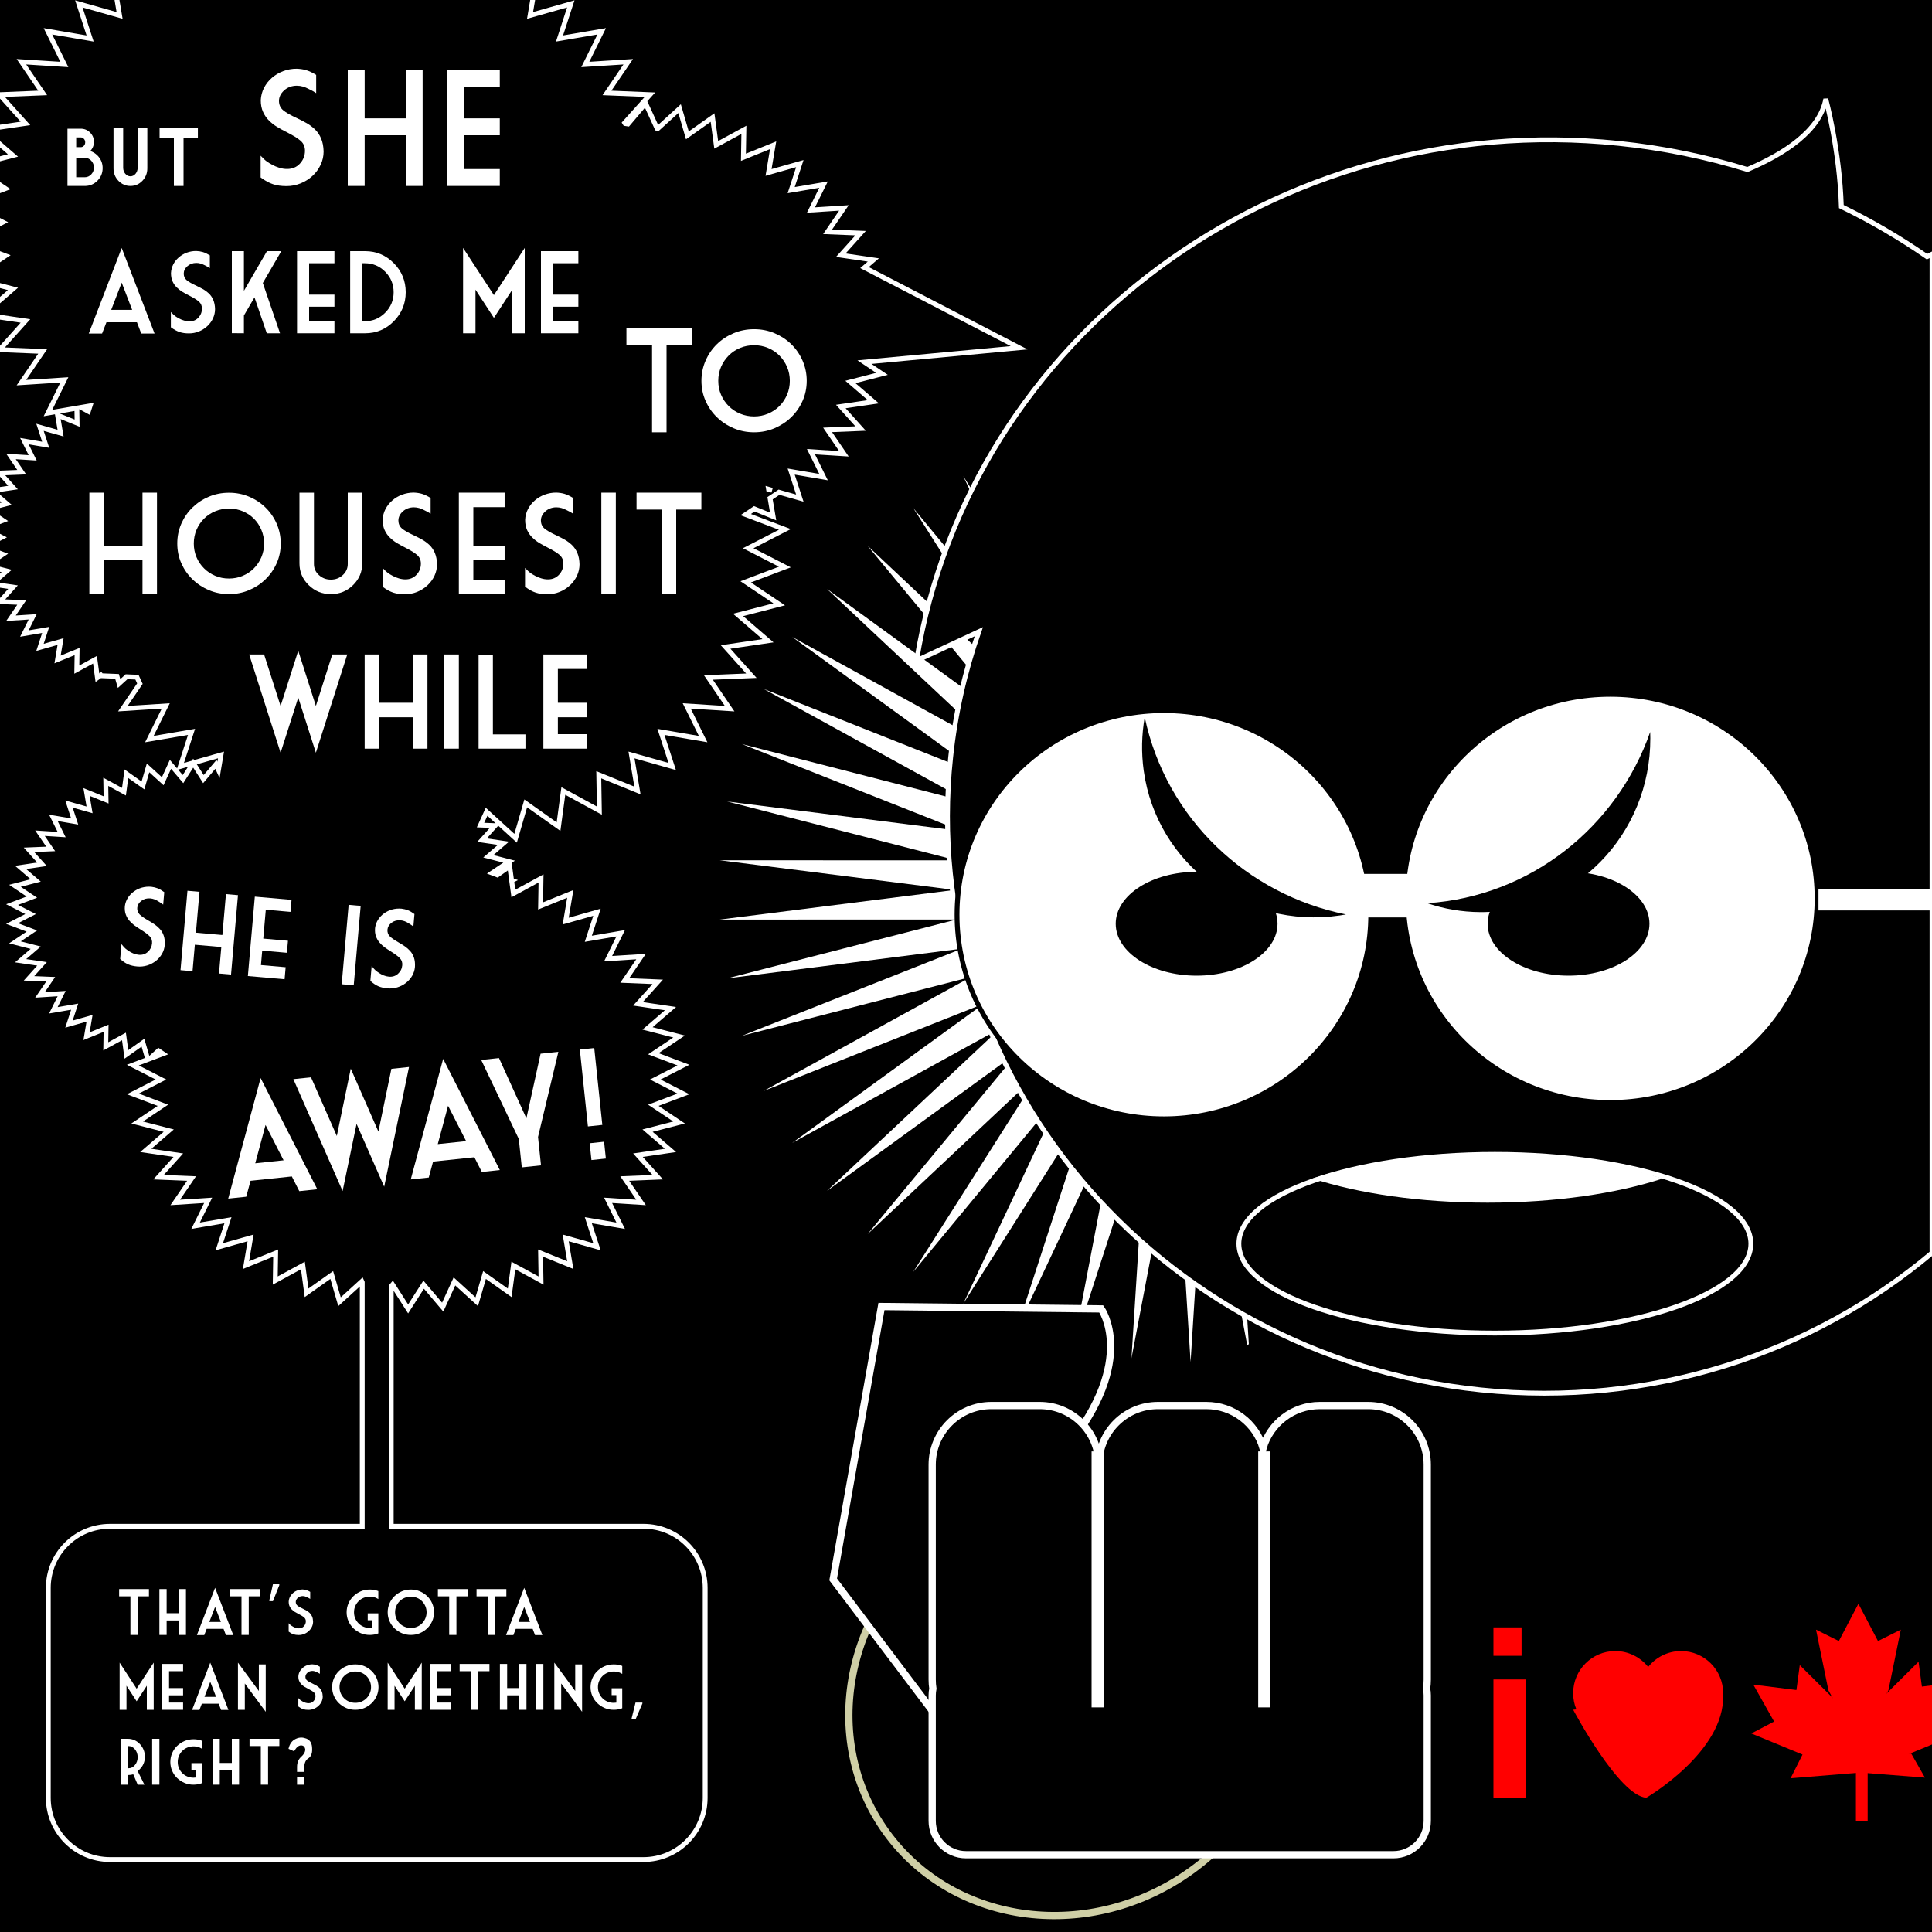 <?xml version="1.0" standalone="no"?><!-- Generator: Adobe Fireworks CS5, Export SVG Extension by Aaron Beall (http://fireworks.abeall.com) . Version: 0.6.1  --><!DOCTYPE svg PUBLIC "-//W3C//DTD SVG 1.1//EN" "http://www.w3.org/Graphics/SVG/1.1/DTD/svg11.dtd"><svg id="morris_ch02p05-Page%201" viewBox="0 0 800 800" style="background-color:#ffffff" version="1.1"	xmlns="http://www.w3.org/2000/svg" xmlns:xlink="http://www.w3.org/1999/xlink" xml:space="preserve"	x="0px" y="0px" width="800px" height="800px">	<g id="Layer%201">		<rect x="0" y="0" width="800" height="800" fill="#000000"/>		<g>			<path d="M 493 173 L 499.134 270.943 L 517.488 174.542 L 511.306 272.481 L 541.59 179.142 L 523.189 275.534 L 564.926 186.729 L 534.596 280.053 L 587.128 197.182 L 545.346 285.967 L 607.845 210.337 L 555.272 293.182 L 626.751 225.987 L 564.215 301.586 L 643.547 243.884 L 572.035 311.044 L 657.97 263.746 L 578.609 321.409 L 669.79 285.26 L 583.832 332.516 L 678.823 308.087 L 587.624 344.191 L 684.925 331.867 L 589.922 356.249 L 688 356.224 L 590.693 368.5 L 688 380.776 L 589.922 380.751 L 684.925 405.133 L 587.624 392.809 L 678.823 428.913 L 583.832 404.484 L 669.79 451.74 L 578.609 415.591 L 657.97 473.254 L 572.035 425.956 L 643.547 493.116 L 564.215 435.414 L 626.751 511.013 L 555.272 443.818 L 607.845 526.663 L 545.346 451.033 L 587.128 539.818 L 534.596 456.947 L 564.926 550.271 L 523.189 461.466 L 541.59 557.858 L 511.306 464.519 L 517.488 562.458 L 499.134 466.057 L 493 564 L 486.866 466.057 L 468.512 562.458 L 474.694 464.519 L 444.41 557.858 L 462.811 461.466 L 421.074 550.271 L 451.404 456.947 L 398.872 539.818 L 440.654 451.033 L 378.155 526.663 L 430.728 443.818 L 359.249 511.013 L 421.785 435.414 L 342.453 493.116 L 413.965 425.956 L 328.031 473.254 L 407.391 415.591 L 316.21 451.74 L 402.168 404.484 L 307.177 428.913 L 398.377 392.809 L 301.075 405.133 L 396.078 380.751 L 298 380.776 L 395.307 368.5 L 298 356.224 L 396.078 356.249 L 301.075 331.867 L 398.377 344.191 L 307.177 308.087 L 402.168 332.516 L 316.21 285.26 L 407.391 321.409 L 328.031 263.746 L 413.965 311.044 L 342.453 243.884 L 421.785 301.586 L 359.249 225.987 L 430.728 293.182 L 378.155 210.337 L 440.654 285.967 L 398.872 197.182 L 451.404 280.053 L 421.074 186.729 L 462.811 275.534 L 444.41 179.142 L 474.694 272.481 L 468.512 174.542 L 486.866 270.943 L 493 173 Z" fill="#ffffff"/>		</g>		<path d="M 530.736 548.353 L 386.343 635.457 L 534.667 683.231 L 583.685 583.876 L 552.534 537.523 L 530.736 548.353 Z" fill="#000000"/>		<path id="Ellipse" d="M 367.085 758.807 C 338.965 720.04 349.926 664.226 391.567 634.142 C 433.208 604.058 489.758 611.097 517.878 649.864 C 545.998 688.631 535.037 744.444 493.396 774.529 C 451.756 804.613 395.205 797.574 367.085 758.807 Z" stroke="#cfcfa6" stroke-width="3" fill="#000000"/>		<path d="M 393.649 313.538 C 379.737 444.279 478.002 561.576 613.135 575.532 C 683.731 582.823 750.419 560.471 800 518.815 L 800 159.95 L 800 105.255 L 797.943 106.272 C 786.756 98.527 774.903 91.576 762.468 85.526 C 761.758 61.906 756.029 41 756.029 41 C 753.598 54.151 738.897 63.694 723.58 70.19 C 706.554 64.945 688.733 61.272 670.279 59.366 C 528.574 44.731 401.424 139.699 379.526 273.548 L 405.3 261.58 C 399.536 278.082 395.572 295.466 393.649 313.538 Z" stroke="#ffffff" stroke-width="2" fill="#000000"/>		<path id="Ellipse2" d="M 581.114 372.002 C 581.114 325.332 619.461 287.5 666.766 287.5 C 714.072 287.5 752.419 325.332 752.419 372.002 C 752.419 418.672 714.072 456.504 666.766 456.504 C 619.461 456.504 581.114 418.672 581.114 372.002 Z" stroke="#000000" stroke-width="2" fill="#ffffff"/>		<path id="Ellipse3" d="M 396.286 378.762 C 396.286 332.093 434.633 294.26 481.938 294.26 C 529.243 294.26 567.59 332.093 567.59 378.762 C 567.59 425.432 529.243 463.265 481.938 463.265 C 434.633 463.265 396.286 425.432 396.286 378.762 Z" stroke="#000000" stroke-width="2" fill="#ffffff"/>		<path d="M 564.336 405.69 C 564.336 405.69 553.066 443.998 546.304 453.011 C 546.304 453.011 564.336 466.532 591.384 457.518 L 564.336 448.504 L 564.336 405.69 Z" fill="#000000"/>		<g>			<g>				<path d="M 757.112 699.945 L 769.535 722.465 L 781.957 699.945 L 787.089 674.806 L 777.637 679.519 L 769.535 664.07 L 761.433 679.519 L 751.981 674.806 L 757.112 699.945 Z" fill="#ff0000"/>				<path d="M 775.911 706.475 L 763.889 729.135 L 790.127 726.422 L 814.499 716.376 L 805.08 711.44 L 813.676 696.162 L 795.817 698.39 L 794.434 688.079 L 775.911 706.475 Z" fill="#ff0000"/>				<path d="M 763.774 707.89 L 775.796 730.549 L 749.559 727.837 L 725.187 717.79 L 734.605 712.855 L 726.009 697.576 L 743.868 699.804 L 745.251 689.494 L 763.774 707.89 Z" fill="#ff0000"/>				<path d="M 746.58 726.131 L 741.449 736.343 L 770.345 733.986 L 797.08 736.081 L 791.409 726.131 L 746.58 726.131 Z" fill="#ff0000"/>				<rect x="768.503" y="732.995" width="4.861" height="21.211" fill="#ff0000"/>			</g>			<path d="M 651.407 701.128 C 651.407 703.503 651.884 705.769 652.74 707.833 L 651.407 707.962 C 651.407 707.962 670.345 743.649 681.708 744.408 C 681.708 744.408 714.282 725.426 713.524 701.887 C 713.535 701.635 713.524 701.383 713.524 701.128 C 713.524 691.483 705.724 683.664 696.101 683.664 C 690.58 683.664 685.658 686.238 682.466 690.255 C 679.274 686.238 674.352 683.664 668.83 683.664 C 659.207 683.664 651.407 691.483 651.407 701.128 Z" fill="#ff0000"/>			<rect x="618.4" y="695.421" width="13.591" height="48.987" fill="#ff0000"/>			<rect x="618.4" y="673.867" width="11.649" height="11.757" fill="#ff0000"/>		</g>		<rect x="563.082" y="361.862" width="20.286" height="18.027" fill="#ffffff"/>		<rect x="753" y="368" width="47" height="9" fill="#ffffff"/>		<path id="Ellipse4" d="M 462 382.5 C 462 370.626 476.998 361 495.5 361 C 514.002 361 529 370.626 529 382.5 C 529 394.374 514.002 404 495.5 404 C 476.998 404 462 394.374 462 382.5 Z" fill="#000000"/>		<path id="Ellipse5" d="M 616 382.5 C 616 370.626 630.998 361 649.5 361 C 668.002 361 683 370.626 683 382.5 C 683 394.374 668.002 404 649.5 404 C 630.998 404 616 394.374 616 382.5 Z" fill="#000000"/>		<path d="M 474 297 C 472.727 304.152 472.539 311.606 473.593 319.157 C 479.019 358.017 515.312 384.854 554.774 379.075 C 555.633 378.949 556.486 378.806 557.334 378.652 C 516.348 370.42 482.957 339.031 474 297 Z" fill="#000000"/>		<path d="M 591 374 C 597.893 376.348 605.25 377.64 612.886 377.688 C 652.019 377.933 683.462 345.539 683.36 305.67 C 683.358 304.808 683.338 303.949 683.307 303.094 C 669.55 342.369 633.921 371.165 591 374 Z" fill="#000000"/>		<path id="Ellipse6" d="M 513 515 C 513 494.565 560.457 478 619 478 C 677.543 478 725 494.565 725 515 C 725 535.435 677.543 552 619 552 C 560.457 552 513 535.435 513 515 Z" stroke="#ffffff" stroke-width="2" fill="#000000"/>		<path d="M 688.475 488 C 669.519 481.798 644.032 478 616 478 C 587.968 478 562.481 481.798 543.525 488 C 562.481 494.202 587.968 498 616 498 C 644.032 498 669.519 494.202 688.475 488 Z" fill="#ffffff"/>		<path d="M 385 707 L 345 654 L 365 541 L 456 542 C 456 542 471 563 442 599 L 385 707 Z" stroke="#ffffff" stroke-width="3" fill="#000000"/>		<path d="M 386.28 699.21 C 386.098 700.112 386 701.044 386 702 L 386 754 C 386 761.732 392.268 768 400 768 L 577 768 C 584.732 768 591 761.732 591 754 L 591 702 C 591 701.044 590.903 700.112 590.72 699.21 C 590.903 698.002 591 696.764 591 695.505 L 591 606.495 C 591 592.967 580.033 582 566.505 582 L 546.495 582 C 535.381 582 525.996 589.402 523 599.545 C 520.004 589.402 510.619 582 499.505 582 L 479.495 582 C 465.967 582 455 592.967 455 606.495 C 455 592.967 444.033 582 430.505 582 L 410.495 582 C 396.967 582 386 592.967 386 606.495 L 386 695.505 C 386 696.764 386.097 698.002 386.28 699.21 Z" stroke="#ffffff" stroke-width="3" fill="#000000"/>		<rect x="452" y="601" width="5" height="106" fill="#ffffff"/>		<rect x="521" y="601" width="5" height="106" fill="#ffffff"/>	</g>	<g id="Text">		<g>			<path d="M 49.328 661 L 54 661 L 54 677 L 57 677 L 57 661 L 61.672 661 L 61.672 658 L 49.328 658 L 49.328 661 L 49.328 661 Z" fill="#ffffff"/>			<path d="M 77 658 L 74 658 L 74 668 L 69 668 L 69 658 L 66 658 L 66 677 L 69 677 L 69 671 L 74 671 L 74 677 L 77 677 L 77 658 L 77 658 Z" fill="#ffffff"/>			<path d="M 92.562 674.469 L 93.547 677.062 L 96.594 677.062 L 89.062 657.469 L 81.531 677.062 L 84.578 677.062 L 85.578 674.469 L 92.562 674.469 L 92.562 674.469 ZM 89.062 665.391 L 91.469 671.625 L 86.672 671.625 L 89.062 665.391 L 89.062 665.391 Z" fill="#ffffff"/>			<path d="M 95.328 661 L 100 661 L 100 677 L 103 677 L 103 661 L 107.672 661 L 107.672 658 L 95.328 658 L 95.328 661 L 95.328 661 Z" fill="#ffffff"/>			<path d="M 111.531 662.609 L 111.531 663 L 113.016 663 L 115.656 656.391 L 115.656 656 L 113.016 656 L 111.531 662.609 L 111.531 662.609 Z" fill="#ffffff"/>			<path d="M 125.938 676.594 C 126.656 676.312 127.297 675.906 127.859 675.375 C 128.422 674.859 128.859 674.266 129.172 673.594 C 129.484 672.922 129.641 672.219 129.641 671.469 C 129.609 670.656 129.484 669.953 129.234 669.359 C 128.984 668.766 128.641 668.281 128.234 667.891 C 127.812 667.5 127.391 667.188 126.969 666.938 C 126.531 666.688 125.984 666.406 125.312 666.078 C 124.312 665.625 123.594 665.219 123.156 664.844 C 122.719 664.484 122.484 663.984 122.469 663.359 C 122.469 662.719 122.734 662.156 123.297 661.656 C 123.844 661.156 124.516 660.906 125.312 660.891 C 125.656 660.891 126 660.938 126.312 661.031 C 126.625 661.125 126.906 661.25 127.156 661.375 C 127.391 661.5 127.578 661.594 127.719 661.656 C 127.844 661.719 128.094 661.859 128.453 662.078 L 128.453 659.156 C 127.859 658.797 127.328 658.547 126.859 658.406 C 126.391 658.266 125.875 658.188 125.312 658.156 C 124.562 658.156 123.844 658.297 123.156 658.547 C 122.469 658.797 121.875 659.156 121.344 659.625 C 120.812 660.094 120.375 660.625 120.062 661.234 C 119.75 661.844 119.578 662.5 119.547 663.219 C 119.547 663.938 119.656 664.578 119.906 665.109 C 120.156 665.656 120.469 666.125 120.875 666.5 C 121.281 666.891 121.688 667.219 122.125 667.484 C 122.562 667.75 123.094 668.047 123.719 668.359 C 124.75 668.891 125.5 669.344 125.953 669.75 C 126.406 670.156 126.641 670.688 126.641 671.344 C 126.641 672.141 126.359 672.828 125.828 673.406 C 125.297 673.984 124.609 674.266 123.781 674.266 C 123.375 674.266 122.953 674.203 122.547 674.078 C 122.125 673.953 121.75 673.797 121.406 673.609 C 121.062 673.422 120.766 673.25 120.531 673.078 C 120.297 672.922 119.969 672.609 119.531 672.141 L 119.531 675.625 C 120.234 676.156 120.891 676.531 121.516 676.734 C 122.141 676.938 122.859 677.031 123.672 677.031 C 124.453 677.031 125.219 676.891 125.938 676.594 L 125.938 676.594 Z" fill="#ffffff"/>			<path d="M 153.141 674.109 C 152.234 674.109 151.375 673.953 150.578 673.609 C 149.781 673.281 149.094 672.828 148.5 672.234 C 147.906 671.641 147.438 670.953 147.094 670.156 C 146.75 669.375 146.594 668.516 146.594 667.609 C 146.594 666.703 146.75 665.859 147.094 665.062 C 147.438 664.281 147.906 663.594 148.5 663 C 149.094 662.406 149.781 661.953 150.578 661.625 C 151.375 661.297 152.234 661.125 153.141 661.125 C 154.031 661.125 154.875 661.297 155.672 661.609 C 156.016 661.766 156.344 661.938 156.656 662.125 L 156.656 658.828 C 155.562 658.406 154.391 658.188 153.141 658.188 C 151.797 658.188 150.547 658.438 149.391 658.922 C 148.234 659.422 147.219 660.094 146.344 660.938 C 145.469 661.781 144.781 662.781 144.281 663.938 C 143.781 665.094 143.531 666.312 143.531 667.609 C 143.531 668.922 143.781 670.141 144.281 671.266 C 144.781 672.406 145.469 673.406 146.344 674.25 C 147.219 675.094 148.234 675.766 149.391 676.266 C 150.547 676.766 151.797 677 153.141 677 C 154.391 677 155.562 676.781 156.656 676.344 L 156.656 668.062 L 152.266 668.062 L 152.266 670.906 L 154.219 670.906 L 154.219 674.016 C 153.859 674.078 153.5 674.109 153.141 674.109 L 153.141 674.109 Z" fill="#ffffff"/>			<path d="M 178.969 663.938 C 178.469 662.781 177.781 661.781 176.906 660.938 C 176.031 660.094 175.016 659.422 173.859 658.922 C 172.703 658.438 171.453 658.188 170.141 658.188 C 168.797 658.188 167.547 658.438 166.391 658.922 C 165.234 659.422 164.219 660.094 163.344 660.938 C 162.469 661.781 161.781 662.781 161.281 663.938 C 160.781 665.094 160.531 666.312 160.531 667.609 C 160.531 668.922 160.781 670.141 161.281 671.266 C 161.781 672.406 162.469 673.406 163.344 674.25 C 164.219 675.094 165.234 675.766 166.391 676.266 C 167.547 676.766 168.797 677 170.141 677 C 171.453 677 172.703 676.766 173.859 676.266 C 175.016 675.766 176.031 675.094 176.906 674.25 C 177.781 673.406 178.469 672.406 178.969 671.266 C 179.469 670.141 179.734 668.922 179.734 667.609 C 179.734 666.312 179.469 665.094 178.969 663.938 L 178.969 663.938 ZM 164.094 665.062 C 164.438 664.281 164.906 663.594 165.5 663 C 166.094 662.406 166.781 661.953 167.578 661.625 C 168.375 661.297 169.234 661.125 170.141 661.125 C 171.031 661.125 171.875 661.297 172.672 661.625 C 173.453 661.953 174.141 662.406 174.734 663 C 175.328 663.594 175.781 664.281 176.125 665.062 C 176.469 665.859 176.641 666.703 176.641 667.609 C 176.641 668.516 176.469 669.375 176.125 670.156 C 175.781 670.953 175.328 671.641 174.734 672.234 C 174.141 672.828 173.453 673.281 172.672 673.609 C 171.875 673.953 171.031 674.109 170.141 674.109 C 169.234 674.109 168.375 673.953 167.578 673.609 C 166.781 673.281 166.094 672.828 165.5 672.234 C 164.906 671.641 164.438 670.953 164.094 670.156 C 163.75 669.375 163.594 668.516 163.594 667.609 C 163.594 666.703 163.75 665.859 164.094 665.062 L 164.094 665.062 Z" fill="#ffffff"/>			<path d="M 181.328 661 L 186 661 L 186 677 L 189 677 L 189 661 L 193.672 661 L 193.672 658 L 181.328 658 L 181.328 661 L 181.328 661 Z" fill="#ffffff"/>			<path d="M 197.328 661 L 202 661 L 202 677 L 205 677 L 205 661 L 209.672 661 L 209.672 658 L 197.328 658 L 197.328 661 L 197.328 661 Z" fill="#ffffff"/>			<path d="M 220.562 674.469 L 221.547 677.062 L 224.594 677.062 L 217.062 657.469 L 209.531 677.062 L 212.578 677.062 L 213.578 674.469 L 220.562 674.469 L 220.562 674.469 ZM 217.062 665.391 L 219.469 671.625 L 214.672 671.625 L 217.062 665.391 L 217.062 665.391 Z" fill="#ffffff"/>			<path d="M 52.375 692.797 L 49.531 688.453 L 49.531 708 L 52.375 708 L 52.375 698.016 L 56.578 704.469 L 60.797 698.016 L 60.797 708 L 63.641 708 L 63.641 688.453 L 60.797 692.797 L 56.578 699.266 L 52.375 692.797 L 52.375 692.797 Z" fill="#ffffff"/>			<path d="M 67 708 L 75.812 708 L 75.812 705 L 70 705 L 70 702 L 75.812 702 L 75.812 699 L 70 699 L 70 692 L 75.812 692 L 75.812 689 L 67 689 L 67 708 L 67 708 Z" fill="#ffffff"/>			<path d="M 90.562 705.469 L 91.547 708.062 L 94.594 708.062 L 87.062 688.469 L 79.531 708.062 L 82.578 708.062 L 83.578 705.469 L 90.562 705.469 L 90.562 705.469 ZM 87.062 696.391 L 89.469 702.625 L 84.672 702.625 L 87.062 696.391 L 87.062 696.391 Z" fill="#ffffff"/>			<path d="M 98.531 688.453 L 98.531 708 L 101.375 708 L 101.375 697.094 L 110.031 708.828 L 110.031 689.203 L 107.188 689.203 L 107.188 700.203 L 98.531 688.453 L 98.531 688.453 Z" fill="#ffffff"/>			<path d="M 129.938 707.594 C 130.656 707.312 131.297 706.906 131.859 706.375 C 132.422 705.859 132.859 705.266 133.172 704.594 C 133.484 703.922 133.641 703.219 133.641 702.469 C 133.609 701.656 133.484 700.953 133.234 700.359 C 132.984 699.766 132.641 699.281 132.234 698.891 C 131.812 698.5 131.391 698.188 130.969 697.938 C 130.531 697.688 129.984 697.406 129.312 697.078 C 128.312 696.625 127.594 696.219 127.156 695.844 C 126.719 695.484 126.484 694.984 126.469 694.359 C 126.469 693.719 126.734 693.156 127.297 692.656 C 127.844 692.156 128.516 691.906 129.312 691.891 C 129.656 691.891 130 691.938 130.312 692.031 C 130.625 692.125 130.906 692.25 131.156 692.375 C 131.391 692.5 131.578 692.594 131.719 692.656 C 131.844 692.719 132.094 692.859 132.453 693.078 L 132.453 690.156 C 131.859 689.797 131.328 689.547 130.859 689.406 C 130.391 689.266 129.875 689.188 129.312 689.156 C 128.562 689.156 127.844 689.297 127.156 689.547 C 126.469 689.797 125.875 690.156 125.344 690.625 C 124.812 691.094 124.375 691.625 124.062 692.234 C 123.75 692.844 123.578 693.5 123.547 694.219 C 123.547 694.938 123.656 695.578 123.906 696.109 C 124.156 696.656 124.469 697.125 124.875 697.5 C 125.281 697.891 125.688 698.219 126.125 698.484 C 126.562 698.75 127.094 699.047 127.719 699.359 C 128.75 699.891 129.5 700.344 129.953 700.75 C 130.406 701.156 130.641 701.688 130.641 702.344 C 130.641 703.141 130.359 703.828 129.828 704.406 C 129.297 704.984 128.609 705.266 127.781 705.266 C 127.375 705.266 126.953 705.203 126.547 705.078 C 126.125 704.953 125.75 704.797 125.406 704.609 C 125.062 704.422 124.766 704.25 124.531 704.078 C 124.297 703.922 123.969 703.609 123.531 703.141 L 123.531 706.625 C 124.234 707.156 124.891 707.531 125.516 707.734 C 126.141 707.938 126.859 708.031 127.672 708.031 C 128.453 708.031 129.219 707.891 129.938 707.594 L 129.938 707.594 Z" fill="#ffffff"/>			<path d="M 155.969 694.938 C 155.469 693.781 154.781 692.781 153.906 691.938 C 153.031 691.094 152.016 690.422 150.859 689.922 C 149.703 689.438 148.453 689.188 147.141 689.188 C 145.797 689.188 144.547 689.438 143.391 689.922 C 142.234 690.422 141.219 691.094 140.344 691.938 C 139.469 692.781 138.781 693.781 138.281 694.938 C 137.781 696.094 137.531 697.312 137.531 698.609 C 137.531 699.922 137.781 701.141 138.281 702.266 C 138.781 703.406 139.469 704.406 140.344 705.25 C 141.219 706.094 142.234 706.766 143.391 707.266 C 144.547 707.766 145.797 708 147.141 708 C 148.453 708 149.703 707.766 150.859 707.266 C 152.016 706.766 153.031 706.094 153.906 705.25 C 154.781 704.406 155.469 703.406 155.969 702.266 C 156.469 701.141 156.734 699.922 156.734 698.609 C 156.734 697.312 156.469 696.094 155.969 694.938 L 155.969 694.938 ZM 141.094 696.062 C 141.438 695.281 141.906 694.594 142.5 694 C 143.094 693.406 143.781 692.953 144.578 692.625 C 145.375 692.297 146.234 692.125 147.141 692.125 C 148.031 692.125 148.875 692.297 149.672 692.625 C 150.453 692.953 151.141 693.406 151.734 694 C 152.328 694.594 152.781 695.281 153.125 696.062 C 153.469 696.859 153.641 697.703 153.641 698.609 C 153.641 699.516 153.469 700.375 153.125 701.156 C 152.781 701.953 152.328 702.641 151.734 703.234 C 151.141 703.828 150.453 704.281 149.672 704.609 C 148.875 704.953 148.031 705.109 147.141 705.109 C 146.234 705.109 145.375 704.953 144.578 704.609 C 143.781 704.281 143.094 703.828 142.5 703.234 C 141.906 702.641 141.438 701.953 141.094 701.156 C 140.75 700.375 140.594 699.516 140.594 698.609 C 140.594 697.703 140.75 696.859 141.094 696.062 L 141.094 696.062 Z" fill="#ffffff"/>			<path d="M 163.375 692.797 L 160.531 688.453 L 160.531 708 L 163.375 708 L 163.375 698.016 L 167.578 704.469 L 171.797 698.016 L 171.797 708 L 174.641 708 L 174.641 688.453 L 171.797 692.797 L 167.578 699.266 L 163.375 692.797 L 163.375 692.797 Z" fill="#ffffff"/>			<path d="M 178 708 L 186.812 708 L 186.812 705 L 181 705 L 181 702 L 186.812 702 L 186.812 699 L 181 699 L 181 692 L 186.812 692 L 186.812 689 L 178 689 L 178 708 L 178 708 Z" fill="#ffffff"/>			<path d="M 190.328 692 L 195 692 L 195 708 L 198 708 L 198 692 L 202.672 692 L 202.672 689 L 190.328 689 L 190.328 692 L 190.328 692 Z" fill="#ffffff"/>			<path d="M 218 689 L 215 689 L 215 699 L 210 699 L 210 689 L 207 689 L 207 708 L 210 708 L 210 702 L 215 702 L 215 708 L 218 708 L 218 689 L 218 689 Z" fill="#ffffff"/>			<path d="M 222 708 L 225 708 L 225 689 L 222 689 L 222 708 L 222 708 Z" fill="#ffffff"/>			<path d="M 229.531 688.453 L 229.531 708 L 232.375 708 L 232.375 697.094 L 241.031 708.828 L 241.031 689.203 L 238.188 689.203 L 238.188 700.203 L 229.531 688.453 L 229.531 688.453 Z" fill="#ffffff"/>			<path d="M 254.141 705.109 C 253.234 705.109 252.375 704.953 251.578 704.609 C 250.781 704.281 250.094 703.828 249.5 703.234 C 248.906 702.641 248.438 701.953 248.094 701.156 C 247.75 700.375 247.594 699.516 247.594 698.609 C 247.594 697.703 247.75 696.859 248.094 696.062 C 248.438 695.281 248.906 694.594 249.5 694 C 250.094 693.406 250.781 692.953 251.578 692.625 C 252.375 692.297 253.234 692.125 254.141 692.125 C 255.031 692.125 255.875 692.297 256.672 692.609 C 257.016 692.766 257.344 692.938 257.656 693.125 L 257.656 689.828 C 256.562 689.406 255.391 689.188 254.141 689.188 C 252.797 689.188 251.547 689.438 250.391 689.922 C 249.234 690.422 248.219 691.094 247.344 691.938 C 246.469 692.781 245.781 693.781 245.281 694.938 C 244.781 696.094 244.531 697.312 244.531 698.609 C 244.531 699.922 244.781 701.141 245.281 702.266 C 245.781 703.406 246.469 704.406 247.344 705.25 C 248.219 706.094 249.234 706.766 250.391 707.266 C 251.547 707.766 252.797 708 254.141 708 C 255.391 708 256.562 707.781 257.656 707.344 L 257.656 699.062 L 253.266 699.062 L 253.266 701.906 L 255.219 701.906 L 255.219 705.016 C 254.859 705.078 254.5 705.109 254.141 705.109 L 254.141 705.109 Z" fill="#ffffff"/>			<path d="M 261.531 711.609 L 261.531 712 L 263.156 712 L 266 705.391 L 266 705 L 263.156 705 L 261.531 711.609 L 261.531 711.609 Z" fill="#ffffff"/>			<path d="M 53 723 L 53.172 723 C 54.234 723 55.125 723.453 55.875 724.359 C 56.625 725.266 57 726.344 57 727.609 C 57 728.875 56.625 729.953 55.875 730.859 C 55.125 731.766 54.234 732.203 53.172 732.203 L 53 732.203 L 53 723 L 53 723 ZM 57.719 732.75 C 59.234 731.297 60 729.531 60 727.469 C 60 725.406 59.297 723.656 57.922 722.188 C 56.547 720.734 54.875 720 52.922 720 L 50 720 L 50 739 L 53 739 L 53 735 L 53.203 735 C 53.891 735 54.547 734.906 55.172 734.703 L 57.016 739 L 59.797 739 L 57 733.359 C 57.25 733.172 57.484 732.969 57.719 732.75 L 57.719 732.75 Z" fill="#ffffff"/>			<path d="M 63 739 L 66 739 L 66 720 L 63 720 L 63 739 L 63 739 Z" fill="#ffffff"/>			<path d="M 80.141 736.109 C 79.234 736.109 78.375 735.953 77.578 735.609 C 76.781 735.281 76.094 734.828 75.5 734.234 C 74.906 733.641 74.438 732.953 74.094 732.156 C 73.75 731.375 73.594 730.516 73.594 729.609 C 73.594 728.703 73.75 727.859 74.094 727.062 C 74.438 726.281 74.906 725.594 75.5 725 C 76.094 724.406 76.781 723.953 77.578 723.625 C 78.375 723.297 79.234 723.125 80.141 723.125 C 81.031 723.125 81.875 723.297 82.672 723.609 C 83.016 723.766 83.344 723.938 83.656 724.125 L 83.656 720.828 C 82.562 720.406 81.391 720.188 80.141 720.188 C 78.797 720.188 77.547 720.438 76.391 720.922 C 75.234 721.422 74.219 722.094 73.344 722.938 C 72.469 723.781 71.781 724.781 71.281 725.938 C 70.781 727.094 70.531 728.312 70.531 729.609 C 70.531 730.922 70.781 732.141 71.281 733.266 C 71.781 734.406 72.469 735.406 73.344 736.25 C 74.219 737.094 75.234 737.766 76.391 738.266 C 77.547 738.766 78.797 739 80.141 739 C 81.391 739 82.562 738.781 83.656 738.344 L 83.656 730.062 L 79.266 730.062 L 79.266 732.906 L 81.219 732.906 L 81.219 736.016 C 80.859 736.078 80.5 736.109 80.141 736.109 L 80.141 736.109 Z" fill="#ffffff"/>			<path d="M 99 720 L 96 720 L 96 730 L 91 730 L 91 720 L 88 720 L 88 739 L 91 739 L 91 733 L 96 733 L 96 739 L 99 739 L 99 720 L 99 720 Z" fill="#ffffff"/>			<path d="M 103.328 723 L 108 723 L 108 739 L 111 739 L 111 723 L 115.672 723 L 115.672 720 L 103.328 720 L 103.328 723 L 103.328 723 Z" fill="#ffffff"/>			<path d="M 127.516 728.219 C 128.766 727.438 129.344 726.078 129.25 724.141 C 129.25 721.922 128.438 720.516 126.812 719.891 C 126.094 719.625 125.391 719.484 124.734 719.484 C 123.938 719.484 123.156 719.688 122.375 720.078 C 120.875 720.797 119.906 722.156 119.469 724.141 L 121.781 725.172 C 122.688 723.547 123.656 722.734 124.656 722.734 C 125.656 722.734 126.234 723.297 126.406 724.406 C 126.391 725.469 125.812 726.484 124.688 727.484 C 123.562 728.484 123 729.875 123 731.672 L 123 733.703 L 126 733.703 C 125.766 730.828 126.266 729 127.516 728.219 L 127.516 728.219 ZM 123 736 L 123 739 L 126 739 L 126 736 L 123 736 L 123 736 Z" fill="#ffffff"/>		</g>		<g>			<path d="M 31.547 56.891 L 33.422 56.891 C 33.938 56.891 34.375 57.094 34.734 57.484 C 35.094 57.875 35.281 58.344 35.281 58.906 C 35.281 59.484 35.094 59.969 34.734 60.359 C 34.375 60.75 33.938 60.938 33.422 60.938 L 31.547 60.938 L 31.547 56.891 L 31.547 56.891 ZM 35.109 77 C 37.141 77 38.891 76.281 40.328 74.844 C 41.766 73.406 42.5 71.656 42.5 69.609 C 42.5 67.578 41.781 65.828 40.344 64.359 C 39.438 63.484 38.453 62.875 37.359 62.531 C 38.375 61.484 38.891 60.219 38.891 58.734 C 38.891 57.234 38.359 55.938 37.297 54.875 C 36.234 53.812 34.938 53.281 33.422 53.281 L 27.938 53.281 L 27.938 77 L 35.109 77 L 35.109 77 ZM 35.109 65.344 C 36.141 65.344 37.031 65.75 37.781 66.531 C 38.516 67.328 38.891 68.266 38.891 69.359 C 38.891 70.469 38.516 71.422 37.781 72.203 C 37.031 73 36.141 73.391 35.109 73.391 L 31.547 73.391 L 31.547 70.781 L 31.547 65.344 L 35.109 65.344 L 35.109 65.344 Z" fill="#ffffff"/>			<path d="M 56.125 71.953 C 55.531 72.656 54.828 73 54 73 C 53.172 73 52.469 72.656 51.875 71.953 C 51.281 71.25 51 70.406 51 69.422 L 51 53 L 47 53 L 47 69.719 C 47 71.734 47.672 73.453 49.047 74.875 C 50.422 76.297 52.062 77 54 77 C 55.938 77 57.578 76.297 58.953 74.875 C 60.312 73.453 61 71.734 61 69.719 L 61 53 L 57 53 L 57 69.422 C 57 70.406 56.703 71.25 56.125 71.953 L 56.125 71.953 Z" fill="#ffffff"/>			<path d="M 66.078 57 L 72 57 L 72 77 L 76 77 L 76 57 L 81.938 57 L 81.938 53 L 66.078 53 L 66.078 57 L 66.078 57 Z" fill="#ffffff"/>			<path d="M 124.469 75.938 C 126.328 75.188 127.984 74.156 129.422 72.812 C 130.859 71.484 131.969 69.953 132.781 68.219 C 133.594 66.484 134 64.656 134 62.734 C 133.953 60.641 133.609 58.844 132.953 57.312 C 132.297 55.781 131.422 54.516 130.359 53.516 C 129.297 52.516 128.203 51.688 127.109 51.062 C 126.016 50.438 124.594 49.703 122.844 48.859 C 120.281 47.688 118.438 46.625 117.297 45.672 C 116.141 44.734 115.547 43.453 115.516 41.859 C 115.516 40.188 116.219 38.719 117.641 37.438 C 119.047 36.156 120.781 35.516 122.844 35.484 C 123.75 35.484 124.625 35.609 125.438 35.844 C 126.25 36.094 126.969 36.375 127.594 36.719 C 128.219 37.062 128.688 37.297 129.031 37.438 C 129.375 37.578 130 37.953 130.922 38.562 L 130.922 31 C 129.391 30.062 128.031 29.422 126.828 29.062 C 125.625 28.703 124.297 28.5 122.844 28.453 C 120.906 28.453 119.047 28.781 117.297 29.438 C 115.547 30.094 113.984 31.016 112.609 32.203 C 111.234 33.391 110.141 34.781 109.328 36.359 C 108.516 37.938 108.078 39.641 107.984 41.469 C 107.984 43.344 108.297 44.984 108.938 46.359 C 109.562 47.75 110.391 48.953 111.422 49.953 C 112.453 50.953 113.516 51.797 114.625 52.469 C 115.734 53.156 117.094 53.906 118.719 54.719 C 121.406 56.078 123.328 57.281 124.516 58.328 C 125.688 59.375 126.281 60.734 126.281 62.406 C 126.281 64.469 125.578 66.234 124.203 67.734 C 122.812 69.234 121.047 69.969 118.891 69.969 C 117.828 69.969 116.766 69.812 115.703 69.484 C 114.641 69.156 113.656 68.75 112.781 68.266 C 111.891 67.797 111.141 67.344 110.531 66.906 C 109.922 66.484 109.047 65.672 107.922 64.469 L 107.922 73.469 C 109.75 74.828 111.469 75.766 113.078 76.281 C 114.672 76.812 116.531 77.062 118.625 77.062 C 120.656 77.062 122.594 76.688 124.469 75.938 L 124.469 75.938 Z" fill="#ffffff"/>			<path d="M 144 77 L 151 77 L 151 56 L 168 56 L 168 77 L 175 77 L 175 29 L 168 29 L 168 49 L 151 49 L 151 29 L 144 29 L 144 77 L 144 77 Z" fill="#ffffff"/>			<path d="M 185 77 L 206.953 77 L 206.953 70 L 192 70 L 192 56 L 206.953 56 L 206.953 49 L 192 49 L 192 36 L 206.953 36 L 206.953 29 L 185 29 L 185 77 L 185 77 Z" fill="#ffffff"/>		</g>		<g>			<path d="M 56.703 133.438 L 58.484 138.109 L 64 138.109 L 50.391 102.688 L 36.75 138.109 L 42.266 138.109 L 44.078 133.438 L 56.703 133.438 L 56.703 133.438 ZM 50.391 117.031 L 54.719 128.297 L 46.047 128.297 L 50.391 117.031 L 50.391 117.031 Z" fill="#ffffff"/>			<path d="M 82.344 137.266 C 83.656 136.734 84.812 136 85.828 135.062 C 86.828 134.125 87.625 133.062 88.188 131.844 C 88.75 130.625 89.047 129.344 89.047 128 C 89.016 126.531 88.766 125.266 88.312 124.188 C 87.844 123.125 87.25 122.234 86.5 121.531 C 85.75 120.828 84.984 120.25 84.219 119.812 C 83.438 119.375 82.438 118.859 81.219 118.266 C 79.422 117.453 78.125 116.703 77.328 116.031 C 76.516 115.375 76.109 114.484 76.078 113.359 C 76.078 112.172 76.562 111.141 77.562 110.25 C 78.562 109.359 79.781 108.906 81.219 108.875 C 81.859 108.875 82.469 108.969 83.047 109.125 C 83.609 109.297 84.125 109.5 84.562 109.734 C 85 109.984 85.328 110.156 85.562 110.25 C 85.797 110.344 86.234 110.609 86.891 111.031 L 86.891 105.734 C 85.812 105.078 84.859 104.625 84.016 104.375 C 83.172 104.125 82.234 103.969 81.219 103.938 C 79.844 103.938 78.547 104.172 77.328 104.625 C 76.094 105.094 75 105.734 74.031 106.578 C 73.062 107.422 72.297 108.391 71.734 109.5 C 71.172 110.609 70.859 111.797 70.797 113.078 C 70.797 114.391 71.016 115.547 71.453 116.516 C 71.891 117.484 72.484 118.328 73.203 119.031 C 73.922 119.734 74.672 120.328 75.453 120.797 C 76.234 121.266 77.188 121.797 78.328 122.375 C 80.203 123.328 81.562 124.172 82.391 124.906 C 83.203 125.641 83.625 126.594 83.625 127.766 C 83.625 129.203 83.141 130.453 82.172 131.5 C 81.203 132.547 79.953 133.062 78.438 133.062 C 77.703 133.062 76.969 132.953 76.219 132.719 C 75.469 132.5 74.781 132.219 74.156 131.875 C 73.531 131.547 73.016 131.234 72.594 130.922 C 72.156 130.625 71.547 130.047 70.75 129.203 L 70.75 135.516 C 72.031 136.469 73.25 137.125 74.375 137.5 C 75.5 137.875 76.797 138.047 78.266 138.047 C 79.672 138.047 81.031 137.797 82.344 137.266 L 82.344 137.266 Z" fill="#ffffff"/>			<path d="M 110.547 104 L 101 120.422 L 101 104 L 96 104 L 96 137.953 L 101 138 L 101 130.641 L 105.375 123.125 L 110.469 138 L 115.953 138 L 108.828 117.188 L 116.484 104 L 110.547 104 L 110.547 104 Z" fill="#ffffff"/>			<path d="M 123 138 L 138.484 138 L 138.484 133 L 128 133 L 128 127 L 138.484 127 L 138.484 122 L 128 122 L 128 109 L 138.484 109 L 138.484 104 L 123 104 L 123 138 L 123 138 Z" fill="#ffffff"/>			<path d="M 151.188 138 C 155.828 138 159.797 136.344 163.078 133.016 C 166.359 129.688 168 125.688 168 121 C 168 116.312 166.359 112.297 163.078 108.984 C 159.797 105.672 155.828 104 151.188 104 L 145 104 L 145 138 L 151.188 138 L 151.188 138 ZM 151.094 109 C 154.375 109 157.172 110.172 159.5 112.516 C 161.828 114.859 163 117.703 163 121.016 C 163 124.328 161.828 127.141 159.5 129.484 C 157.172 131.828 154.375 133 151.094 133 L 150 133 L 150 109 L 151.094 109 L 151.094 109 Z" fill="#ffffff"/>			<path d="M 196.891 110.531 L 191.75 102.656 L 191.75 138 L 196.891 138 L 196.891 119.938 L 204.516 131.625 L 212.141 119.938 L 212.141 138 L 217.281 138 L 217.281 102.656 L 212.141 110.531 L 204.516 122.203 L 196.891 110.531 L 196.891 110.531 Z" fill="#ffffff"/>			<path d="M 224 138 L 239.484 138 L 239.484 133 L 229 133 L 229 127 L 239.484 127 L 239.484 122 L 229 122 L 229 109 L 239.484 109 L 239.484 104 L 224 104 L 224 138 L 224 138 Z" fill="#ffffff"/>		</g>		<g>			<path d="M 259.391 143 L 270 143 L 270 179 L 276 179 L 276 143 L 286.594 143 L 286.594 136 L 259.391 136 L 259.391 143 L 259.391 143 Z" fill="#ffffff"/>			<path d="M 332.328 149.344 C 331.172 146.719 329.609 144.453 327.641 142.531 C 325.672 140.609 323.359 139.094 320.734 137.984 C 318.094 136.875 315.266 136.312 312.266 136.312 C 309.234 136.312 306.391 136.875 303.766 137.984 C 301.125 139.094 298.812 140.609 296.844 142.531 C 294.875 144.453 293.312 146.719 292.172 149.344 C 291.016 151.969 290.453 154.75 290.453 157.688 C 290.453 160.656 291.016 163.422 292.172 166 C 293.312 168.594 294.875 170.844 296.844 172.75 C 298.812 174.672 301.125 176.188 303.766 177.312 C 306.391 178.438 309.234 179 312.266 179 C 315.266 179 318.094 178.438 320.734 177.312 C 323.359 176.188 325.672 174.672 327.641 172.75 C 329.609 170.844 331.172 168.594 332.328 166 C 333.469 163.422 334.047 160.656 334.047 157.688 C 334.047 154.75 333.469 151.969 332.328 149.344 L 332.328 149.344 ZM 298.578 151.906 C 299.344 150.125 300.406 148.562 301.75 147.219 C 303.094 145.875 304.656 144.828 306.469 144.078 C 308.281 143.328 310.203 142.953 312.266 142.953 C 314.297 142.953 316.203 143.328 318.016 144.078 C 319.828 144.828 321.391 145.875 322.734 147.219 C 324.062 148.562 325.109 150.125 325.891 151.906 C 326.656 153.703 327.047 155.625 327.047 157.688 C 327.047 159.75 326.656 161.672 325.891 163.469 C 325.109 165.266 324.062 166.828 322.734 168.156 C 321.391 169.5 319.828 170.547 318.016 171.297 C 316.203 172.062 314.297 172.438 312.266 172.438 C 310.203 172.438 308.281 172.062 306.469 171.297 C 304.656 170.547 303.094 169.5 301.75 168.156 C 300.406 166.828 299.344 165.266 298.578 163.469 C 297.797 161.672 297.422 159.75 297.422 157.688 C 297.422 155.625 297.797 153.703 298.578 151.906 L 298.578 151.906 Z" fill="#ffffff"/>		</g>		<g>			<path d="M 65 204 L 59 204 L 59 226 L 43 226 L 43 204 L 37 204 L 37 246 L 43 246 L 43 232 L 59 232 L 59 246 L 65 246 L 65 204 L 65 204 Z" fill="#ffffff"/>			<path d="M 114.562 216.844 C 113.438 214.281 111.891 212.047 109.953 210.156 C 108.016 208.266 105.75 206.766 103.156 205.672 C 100.562 204.578 97.797 204.031 94.844 204.031 C 91.844 204.031 89.062 204.578 86.484 205.672 C 83.891 206.766 81.625 208.266 79.688 210.156 C 77.734 212.047 76.203 214.281 75.078 216.844 C 73.953 219.422 73.406 222.156 73.406 225.047 C 73.406 227.953 73.953 230.688 75.078 233.219 C 76.203 235.75 77.734 237.969 79.688 239.859 C 81.625 241.75 83.891 243.25 86.484 244.344 C 89.062 245.453 91.844 246 94.844 246 C 97.797 246 100.562 245.453 103.156 244.344 C 105.75 243.25 108.016 241.75 109.953 239.859 C 111.891 237.969 113.438 235.75 114.562 233.219 C 115.688 230.688 116.25 227.953 116.25 225.047 C 116.25 222.156 115.688 219.422 114.562 216.844 L 114.562 216.844 ZM 81.375 219.375 C 82.125 217.609 83.172 216.062 84.5 214.75 C 85.812 213.438 87.359 212.422 89.141 211.688 C 90.922 210.953 92.812 210.578 94.844 210.578 C 96.844 210.578 98.719 210.953 100.5 211.688 C 102.266 212.422 103.812 213.438 105.125 214.75 C 106.438 216.062 107.469 217.609 108.219 219.375 C 108.969 221.141 109.359 223.031 109.359 225.047 C 109.359 227.078 108.969 228.969 108.219 230.734 C 107.469 232.5 106.438 234.031 105.125 235.344 C 103.812 236.656 102.266 237.688 100.5 238.438 C 98.719 239.188 96.844 239.547 94.844 239.547 C 92.812 239.547 90.922 239.188 89.141 238.438 C 87.359 237.688 85.812 236.656 84.5 235.344 C 83.172 234.031 82.125 232.5 81.375 230.734 C 80.625 228.969 80.25 227.078 80.25 225.047 C 80.25 223.031 80.625 221.141 81.375 219.375 L 81.375 219.375 Z" fill="#ffffff"/>			<path d="M 141.953 238.109 C 140.594 239.375 138.953 240 137.016 240 C 135.078 240 133.422 239.375 132.047 238.109 C 130.672 236.859 130 235.328 130 233.547 L 130 204 L 124 204 L 124 233.266 C 124 236.781 125.266 239.781 127.812 242.266 C 130.344 244.766 133.422 246 137.016 246 C 140.609 246 143.672 244.766 146.203 242.266 C 148.734 239.781 150 236.781 150 233.266 L 150 204 L 144 204 L 144 233.547 C 144 235.328 143.312 236.859 141.953 238.109 L 141.953 238.109 Z" fill="#ffffff"/>			<path d="M 172.719 245.094 C 174.328 244.438 175.75 243.531 177 242.375 C 178.25 241.219 179.219 239.891 179.922 238.391 C 180.609 236.891 180.969 235.312 180.969 233.656 C 180.922 231.844 180.625 230.281 180.062 228.953 C 179.5 227.641 178.75 226.547 177.828 225.672 C 176.891 224.797 175.953 224.094 175 223.547 C 174.047 223 172.812 222.359 171.312 221.641 C 169.094 220.625 167.5 219.703 166.516 218.891 C 165.516 218.078 165 216.969 164.969 215.578 C 164.969 214.141 165.578 212.859 166.812 211.75 C 168.031 210.656 169.531 210.094 171.312 210.062 C 172.094 210.062 172.844 210.172 173.562 210.375 C 174.266 210.594 174.891 210.844 175.422 211.125 C 175.953 211.422 176.375 211.625 176.672 211.75 C 176.969 211.875 177.516 212.203 178.312 212.719 L 178.312 206.188 C 176.984 205.375 175.797 204.812 174.766 204.5 C 173.719 204.188 172.562 204.016 171.312 203.969 C 169.625 203.969 168.031 204.266 166.516 204.828 C 164.984 205.391 163.641 206.188 162.453 207.219 C 161.266 208.25 160.312 209.453 159.609 210.812 C 158.906 212.188 158.516 213.656 158.453 215.25 C 158.453 216.875 158.719 218.281 159.266 219.484 C 159.812 220.688 160.531 221.719 161.422 222.578 C 162.312 223.453 163.234 224.172 164.203 224.766 C 165.172 225.359 166.344 226 167.75 226.719 C 170.062 227.891 171.734 228.922 172.75 229.828 C 173.766 230.734 174.281 231.922 174.281 233.375 C 174.281 235.156 173.672 236.688 172.484 237.969 C 171.281 239.266 169.75 239.906 167.891 239.906 C 166.984 239.906 166.062 239.766 165.141 239.484 C 164.203 239.203 163.359 238.859 162.594 238.438 C 161.828 238.031 161.188 237.641 160.656 237.266 C 160.125 236.891 159.375 236.188 158.406 235.156 L 158.406 242.938 C 159.984 244.125 161.469 244.938 162.859 245.391 C 164.234 245.844 165.844 246.062 167.656 246.062 C 169.406 246.062 171.094 245.75 172.719 245.094 L 172.719 245.094 Z" fill="#ffffff"/>			<path d="M 190 246 L 208.953 246 L 208.953 240 L 196 240 L 196 232 L 208.953 232 L 208.953 226 L 196 226 L 196 210 L 208.953 210 L 208.953 204 L 190 204 L 190 246 L 190 246 Z" fill="#ffffff"/>			<path d="M 231.719 245.094 C 233.328 244.438 234.75 243.531 236 242.375 C 237.25 241.219 238.219 239.891 238.922 238.391 C 239.609 236.891 239.969 235.312 239.969 233.656 C 239.922 231.844 239.625 230.281 239.062 228.953 C 238.5 227.641 237.75 226.547 236.828 225.672 C 235.891 224.797 234.953 224.094 234 223.547 C 233.047 223 231.812 222.359 230.312 221.641 C 228.094 220.625 226.5 219.703 225.516 218.891 C 224.516 218.078 224 216.969 223.969 215.578 C 223.969 214.141 224.578 212.859 225.812 211.75 C 227.031 210.656 228.531 210.094 230.312 210.062 C 231.094 210.062 231.844 210.172 232.562 210.375 C 233.266 210.594 233.891 210.844 234.422 211.125 C 234.953 211.422 235.375 211.625 235.672 211.75 C 235.969 211.875 236.516 212.203 237.312 212.719 L 237.312 206.188 C 235.984 205.375 234.797 204.812 233.766 204.5 C 232.719 204.188 231.562 204.016 230.312 203.969 C 228.625 203.969 227.031 204.266 225.516 204.828 C 223.984 205.391 222.641 206.188 221.453 207.219 C 220.266 208.25 219.312 209.453 218.609 210.812 C 217.906 212.188 217.516 213.656 217.453 215.25 C 217.453 216.875 217.719 218.281 218.266 219.484 C 218.812 220.688 219.531 221.719 220.422 222.578 C 221.312 223.453 222.234 224.172 223.203 224.766 C 224.172 225.359 225.344 226 226.75 226.719 C 229.062 227.891 230.734 228.922 231.75 229.828 C 232.766 230.734 233.281 231.922 233.281 233.375 C 233.281 235.156 232.672 236.688 231.484 237.969 C 230.281 239.266 228.75 239.906 226.891 239.906 C 225.984 239.906 225.062 239.766 224.141 239.484 C 223.203 239.203 222.359 238.859 221.594 238.438 C 220.828 238.031 220.188 237.641 219.656 237.266 C 219.125 236.891 218.375 236.188 217.406 235.156 L 217.406 242.938 C 218.984 244.125 220.469 244.938 221.859 245.391 C 223.234 245.844 224.844 246.062 226.656 246.062 C 228.406 246.062 230.094 245.75 231.719 245.094 L 231.719 245.094 Z" fill="#ffffff"/>			<path d="M 249 246 L 255 246 L 255 204 L 249 204 L 249 246 L 249 246 Z" fill="#ffffff"/>			<path d="M 263.578 211 L 274 211 L 274 246 L 280 246 L 280 211 L 290.422 211 L 290.422 204 L 263.578 204 L 263.578 211 L 263.578 211 Z" fill="#ffffff"/>		</g>		<g>			<path d="M 103.172 271 L 116.188 311.688 L 123.5 288.859 L 130.797 311.688 L 143.797 271 L 137.594 271 L 130.797 292.328 L 123.5 269.453 L 116.188 292.328 L 109.359 271 L 103.172 271 L 103.172 271 Z" fill="#ffffff"/>			<path d="M 177 271 L 171 271 L 171 291 L 157 291 L 157 271 L 151 271 L 151 310 L 157 310 L 157 297 L 171 297 L 171 310 L 177 310 L 177 271 L 177 271 Z" fill="#ffffff"/>			<path d="M 184 310 L 190 310 L 190 271 L 184 271 L 184 310 L 184 310 Z" fill="#ffffff"/>			<path d="M 198.172 310 L 217.578 310 L 217.578 304.094 L 204.094 304.094 L 204.094 271.188 L 198.172 271.188 L 198.172 310 L 198.172 310 Z" fill="#ffffff"/>			<path d="M 225 310 L 243.047 310 L 243.047 304 L 231 304 L 231 297 L 243.047 297 L 243.047 291 L 231 291 L 231 277 L 243.047 277 L 243.047 271 L 225 271 L 225 310 L 225 310 Z" fill="#ffffff"/>		</g>		<g>			<path d="M 120.841 487.14 L 123.931 493.225 L 131.391 492.442 L 107.917 446.393 L 94.5 496.319 L 101.959 495.535 L 103.748 488.937 L 120.841 487.14 L 120.841 487.14 ZM 109.959 465.817 L 117.437 480.459 L 105.689 481.694 L 109.959 465.817 L 109.959 465.817 Z" fill="#ffffff"/>			<path d="M 121.477 446.853 L 141.87 493.194 L 147.65 465.375 L 159.088 491.384 L 169.37 441.819 L 162.066 442.587 L 156.69 468.572 L 145.246 442.501 L 139.473 470.382 L 128.781 446.085 L 121.477 446.853 L 121.477 446.853 Z" fill="#ffffff"/>			<path d="M 196.425 479.196 L 199.515 485.281 L 206.974 484.497 L 183.501 438.449 L 170.084 488.375 L 177.542 487.591 L 179.331 480.993 L 196.425 479.196 L 196.425 479.196 ZM 185.542 457.873 L 193.02 472.515 L 181.272 473.75 L 185.542 457.873 L 185.542 457.873 Z" fill="#ffffff"/>			<path d="M 214.829 471.637 L 216.064 483.385 L 224.02 482.549 L 222.785 470.801 L 231.208 435.54 L 223.843 436.314 L 217.967 463.075 L 206.625 438.123 L 199.259 438.898 L 214.829 471.637 L 214.829 471.637 Z" fill="#ffffff"/>			<path d="M 243.442 466.43 L 249.409 465.803 L 246.064 433.978 L 240.097 434.605 L 243.442 466.43 L 243.442 466.43 ZM 244.905 480.353 L 250.872 479.726 L 250.141 472.765 L 244.173 473.392 L 244.905 480.353 L 244.905 480.353 Z" fill="#ffffff"/>		</g>		<g>			<path d="M 60.909 399.782 C 62.23 399.38 63.413 398.762 64.49 397.931 C 65.55 397.114 66.405 396.122 67.069 394.988 C 67.717 393.853 68.106 392.632 68.222 391.309 C 68.316 389.875 68.175 388.623 67.83 387.542 C 67.47 386.46 66.955 385.536 66.283 384.787 C 65.611 384.038 64.913 383.413 64.204 382.911 C 63.495 382.41 62.558 381.826 61.424 381.163 C 59.752 380.201 58.538 379.373 57.817 378.651 C 57.096 377.929 56.767 377.022 56.831 375.93 C 56.932 374.778 57.503 373.808 58.545 373.021 C 59.586 372.234 60.823 371.903 62.225 372.01 C 62.848 372.065 63.431 372.21 63.978 372.414 C 64.524 372.619 64.989 372.864 65.405 373.135 C 65.805 373.405 66.116 373.605 66.342 373.719 C 66.567 373.833 66.98 374.136 67.567 374.595 L 68.019 369.427 C 67.016 368.696 66.121 368.179 65.333 367.859 C 64.53 367.538 63.639 367.318 62.646 367.2 C 61.307 367.083 60.026 367.206 58.789 367.537 C 57.551 367.884 56.421 368.428 55.417 369.156 C 54.412 369.884 53.582 370.768 52.927 371.793 C 52.272 372.833 51.874 373.975 51.703 375.214 C 51.591 376.491 51.711 377.631 52.063 378.618 C 52.416 379.606 52.906 380.464 53.546 381.211 C 54.187 381.957 54.868 382.597 55.59 383.13 C 56.312 383.664 57.201 384.259 58.257 384.916 C 60.012 386.011 61.249 386.935 61.995 387.722 C 62.742 388.509 63.065 389.478 62.964 390.63 C 62.842 392.031 62.253 393.202 61.214 394.147 C 60.174 395.091 58.917 395.483 57.453 395.355 C 56.737 395.292 56.015 395.119 55.303 394.837 C 54.59 394.555 53.946 394.217 53.383 393.838 C 52.804 393.458 52.318 393.102 51.923 392.769 C 51.529 392.437 50.986 391.825 50.296 390.933 L 49.757 397.097 C 50.92 398.14 52.032 398.88 53.106 399.335 C 54.164 399.788 55.425 400.071 56.857 400.196 C 58.227 400.316 59.587 400.184 60.909 399.782 L 60.909 399.782 Z" fill="#ffffff"/>			<path d="M 98.542 370.67 L 93.561 370.234 L 92.08 387.17 L 81.122 386.211 L 82.603 369.276 L 77.622 368.84 L 74.746 401.714 L 79.727 402.15 L 80.686 391.192 L 91.644 392.151 L 90.685 403.109 L 95.666 403.545 L 98.542 370.67 L 98.542 370.67 Z" fill="#ffffff"/>			<path d="M 102.64 404.155 L 117.847 405.485 L 118.283 400.504 L 108.056 399.61 L 108.579 393.632 L 118.806 394.527 L 119.242 389.546 L 109.015 388.651 L 110.061 376.697 L 120.287 377.592 L 120.723 372.611 L 105.516 371.28 L 102.64 404.155 L 102.64 404.155 Z" fill="#ffffff"/>			<path d="M 141.491 407.554 L 146.472 407.99 L 149.348 375.115 L 144.367 374.679 L 141.491 407.554 L 141.491 407.554 Z" fill="#ffffff"/>			<path d="M 164.513 408.846 C 165.834 408.444 167.018 407.826 168.094 406.995 C 169.154 406.178 170.009 405.187 170.673 404.053 C 171.321 402.917 171.71 401.697 171.826 400.373 C 171.92 398.939 171.779 397.687 171.434 396.606 C 171.074 395.524 170.559 394.6 169.887 393.851 C 169.215 393.103 168.517 392.477 167.808 391.976 C 167.099 391.474 166.162 390.891 165.028 390.227 C 163.356 389.265 162.142 388.437 161.421 387.715 C 160.7 386.993 160.371 386.086 160.436 384.994 C 160.536 383.842 161.107 382.873 162.149 382.085 C 163.19 381.298 164.427 380.967 165.829 381.074 C 166.452 381.129 167.035 381.274 167.582 381.478 C 168.129 381.683 168.593 381.928 169.009 382.199 C 169.409 382.469 169.72 382.669 169.946 382.783 C 170.171 382.897 170.584 383.2 171.171 383.659 L 171.623 378.491 C 170.62 377.76 169.725 377.243 168.937 376.923 C 168.134 376.602 167.243 376.383 166.25 376.264 C 164.911 376.147 163.63 376.27 162.393 376.601 C 161.155 376.948 160.025 377.492 159.021 378.22 C 158.016 378.948 157.186 379.832 156.531 380.857 C 155.876 381.897 155.478 383.039 155.307 384.279 C 155.195 385.555 155.315 386.695 155.668 387.682 C 156.02 388.67 156.51 389.529 157.15 390.275 C 157.791 391.021 158.472 391.661 159.194 392.195 C 159.916 392.728 160.805 393.324 161.861 393.981 C 163.616 395.075 164.853 395.999 165.6 396.786 C 166.346 397.573 166.669 398.542 166.569 399.694 C 166.446 401.095 165.857 402.267 164.818 403.211 C 163.778 404.155 162.521 404.547 161.058 404.419 C 160.342 404.356 159.619 404.183 158.907 403.901 C 158.195 403.62 157.55 403.281 156.987 402.902 C 156.408 402.522 155.922 402.166 155.528 401.833 C 155.133 401.501 154.591 400.889 153.9 399.997 L 153.361 406.161 C 154.524 407.204 155.636 407.944 156.71 408.399 C 157.768 408.852 159.029 409.135 160.462 409.26 C 161.831 409.38 163.192 409.248 164.513 408.846 L 164.513 408.846 Z" fill="#ffffff"/>		</g>		<path d="M 65.63 435.105 L 67.459 436.331 L 62.035 438.38 L 65.63 435.105 ZM 318.245 202.625 L 318.239 202.587 L 319.71 203.005 L 318.245 202.625 ZM 33.57 168.695 L 37.313 168.058 L 36.575 170.33 L 33.57 168.695 ZM 134.5 -32 L 126.129 -18.887 L 115.851 -31.022 L 109.518 -17.138 L 97.497 -28.104 L 93.301 -13.668 L 79.725 -23.292 L 77.734 -8.532 L 62.818 -16.662 L 63.063 -1.81 L 47.041 -8.318 L 49.517 6.391 L 32.644 1.608 L 37.313 15.943 L 19.852 12.959 L 26.64 26.693 L 8.869 25.558 L 17.669 38.474 L -0.133 39.203 L 10.54 51.099 L -7.011 53.682 L 5.367 64.369 L -11.658 68.765 L 2.229 78.075 L -14 84.214 L 1.178 92 L -14 99.786 L 2.229 105.925 L -11.658 115.235 L 5.367 119.631 L -7.011 130.318 L 10.54 132.901 L -0.133 144.797 L 17.669 145.526 L 8.869 158.442 L 26.64 157.307 L 19.852 171.041 L 31.82 168.995 L 31.921 175.217 L 23.829 171.936 L 25.079 179.35 L 16.558 176.94 L 18.915 184.165 L 10.097 182.661 L 13.525 189.583 L 4.55 189.011 L 8.995 195.521 L 0.004 195.889 L 5.394 201.885 L -3.47 203.186 L 2.781 208.573 L -5.817 210.789 L 1.197 215.481 L -7 218.576 L 0.666 222.5 L -7 226.424 L 1.197 229.519 L -5.817 234.211 L 2.781 236.427 L -3.47 241.814 L 5.394 243.115 L 0.004 249.111 L 8.995 249.479 L 4.55 255.989 L 13.525 255.417 L 10.097 262.339 L 18.915 260.835 L 16.558 268.06 L 25.079 265.65 L 23.829 273.064 L 31.921 269.783 L 31.797 277.269 L 39.331 273.171 L 40.336 280.611 L 42.53 279.06 L 41.867 279.797 L 48.445 280.065 L 49.311 283.036 L 52.395 280.225 L 56.705 280.405 L 57.93 283.08 L 50.869 293.442 L 68.64 292.307 L 61.852 306.041 L 79.313 303.058 L 74.644 317.392 L 91.517 312.609 L 90.475 318.805 L 89.419 316.493 L 84.228 322.609 L 80 316 L 75.772 322.609 L 70.581 316.493 L 67.383 323.491 L 61.311 317.964 L 59.193 325.24 L 52.336 320.389 L 51.331 327.829 L 43.797 323.731 L 43.92 331.217 L 35.829 327.936 L 37.08 335.35 L 28.558 332.94 L 30.915 340.165 L 22.097 338.661 L 25.525 345.583 L 16.55 345.011 L 20.994 351.521 L 12.004 351.889 L 17.394 357.885 L 8.53 359.186 L 14.781 364.573 L 6.183 366.789 L 13.197 371.481 L 5 374.576 L 12.666 378.5 L 5 382.424 L 13.197 385.519 L 6.183 390.211 L 14.781 392.427 L 8.53 397.814 L 17.394 399.115 L 12.004 405.111 L 20.994 405.479 L 16.55 411.989 L 25.525 411.417 L 22.097 418.339 L 30.915 416.835 L 28.558 424.06 L 37.08 421.65 L 35.829 429.064 L 43.92 425.783 L 43.797 433.269 L 51.331 429.171 L 52.336 436.611 L 59.193 431.76 L 61.21 438.69 L 55 441.035 L 66.652 447 L 55 452.965 L 67.459 457.669 L 56.798 464.801 L 69.867 468.169 L 60.365 476.357 L 73.839 478.335 L 65.646 487.449 L 79.312 488.008 L 72.556 497.904 L 86.199 497.033 L 80.988 507.555 L 94.391 505.27 L 90.807 516.252 L 103.761 512.587 L 101.86 523.857 L 114.159 518.871 L 113.972 530.249 L 125.422 524.02 L 126.951 535.329 L 137.373 527.956 L 140.593 539.015 L 149.822 530.614 L 150 531.005 L 150 632 L 45.53 632 C 31.43 632 20 643.43 20 657.53 L 20 744.47 C 20 758.57 31.43 770 45.53 770 L 266.47 770 C 280.57 770 292 758.57 292 744.47 L 292 657.53 C 292 643.43 280.57 632 266.47 632 L 162 632 L 162 532.63 L 162.573 531.954 L 169 542 L 175.427 531.954 L 183.316 541.251 L 188.178 530.614 L 197.407 539.015 L 200.627 527.956 L 211.049 535.329 L 212.578 524.02 L 224.029 530.249 L 223.841 518.871 L 236.14 523.857 L 234.239 512.587 L 247.193 516.252 L 243.609 505.27 L 257.012 507.555 L 251.801 497.033 L 265.444 497.904 L 258.688 488.008 L 272.354 487.449 L 264.161 478.335 L 277.635 476.357 L 268.133 468.169 L 281.202 464.801 L 270.541 457.669 L 283 452.965 L 271.348 447 L 283 441.035 L 270.541 436.331 L 281.202 429.199 L 268.133 425.831 L 277.635 417.643 L 264.161 415.665 L 272.354 406.551 L 258.688 405.992 L 265.444 396.096 L 251.801 396.967 L 257.012 386.445 L 243.609 388.73 L 247.193 377.748 L 234.239 381.413 L 236.14 370.143 L 223.841 375.129 L 224.029 363.751 L 212.578 369.979 L 211.855 364.65 L 212 364.576 L 211.835 364.515 L 211.049 358.671 L 205.94 362.285 L 203.803 361.481 L 210.817 356.789 L 202.219 354.573 L 208.47 349.186 L 199.606 347.885 L 204.996 341.889 L 198.97 341.645 L 201.482 336.138 L 213.504 347.104 L 217.699 332.668 L 231.275 342.292 L 233.266 327.532 L 248.182 335.662 L 247.937 320.81 L 263.959 327.318 L 261.483 312.609 L 278.356 317.392 L 273.688 303.058 L 291.147 306.041 L 284.36 292.307 L 302.131 293.442 L 293.331 280.526 L 311.132 279.797 L 300.46 267.901 L 318.011 265.318 L 305.633 254.631 L 322.658 250.235 L 308.771 240.925 L 325 234.786 L 309.822 227 L 325 219.214 L 308.771 213.075 L 312.33 210.69 L 320.14 213.857 L 318.865 206.305 L 322.58 203.815 L 331.193 206.252 L 327.609 195.27 L 341.012 197.555 L 335.801 187.033 L 349.444 187.904 L 342.688 178.008 L 356.354 177.449 L 348.161 168.335 L 361.635 166.357 L 352.133 158.169 L 365.202 154.801 L 357.96 149.955 L 422 144 L 357.97 110.8 L 361.635 107.643 L 348.161 105.665 L 356.354 96.551 L 342.688 95.992 L 349.444 86.097 L 335.801 86.967 L 341.012 76.445 L 327.609 78.73 L 331.193 67.748 L 318.239 71.413 L 320.14 60.143 L 307.841 65.129 L 308.029 53.751 L 296.578 59.98 L 295.049 48.671 L 284.627 56.044 L 281.407 44.985 L 272.43 53.155 L 272.045 53.1 L 267.316 42.749 L 260.035 51.33 L 258.86 51.155 L 258.67 50.86 L 269.132 39.203 L 251.331 38.474 L 260.131 25.558 L 242.36 26.693 L 249.148 12.959 L 231.688 15.943 L 236.356 1.608 L 219.482 6.391 L 221.959 -8.318 L 205.937 -1.81 L 206.182 -16.662 L 191.266 -8.532 L 189.275 -23.292 L 175.699 -13.668 L 171.504 -28.104 L 159.482 -17.138 L 153.149 -31.022 L 142.871 -18.887 L 134.5 -32 Z" stroke="#ffffff" stroke-width="2" fill="none"/>	</g></svg>